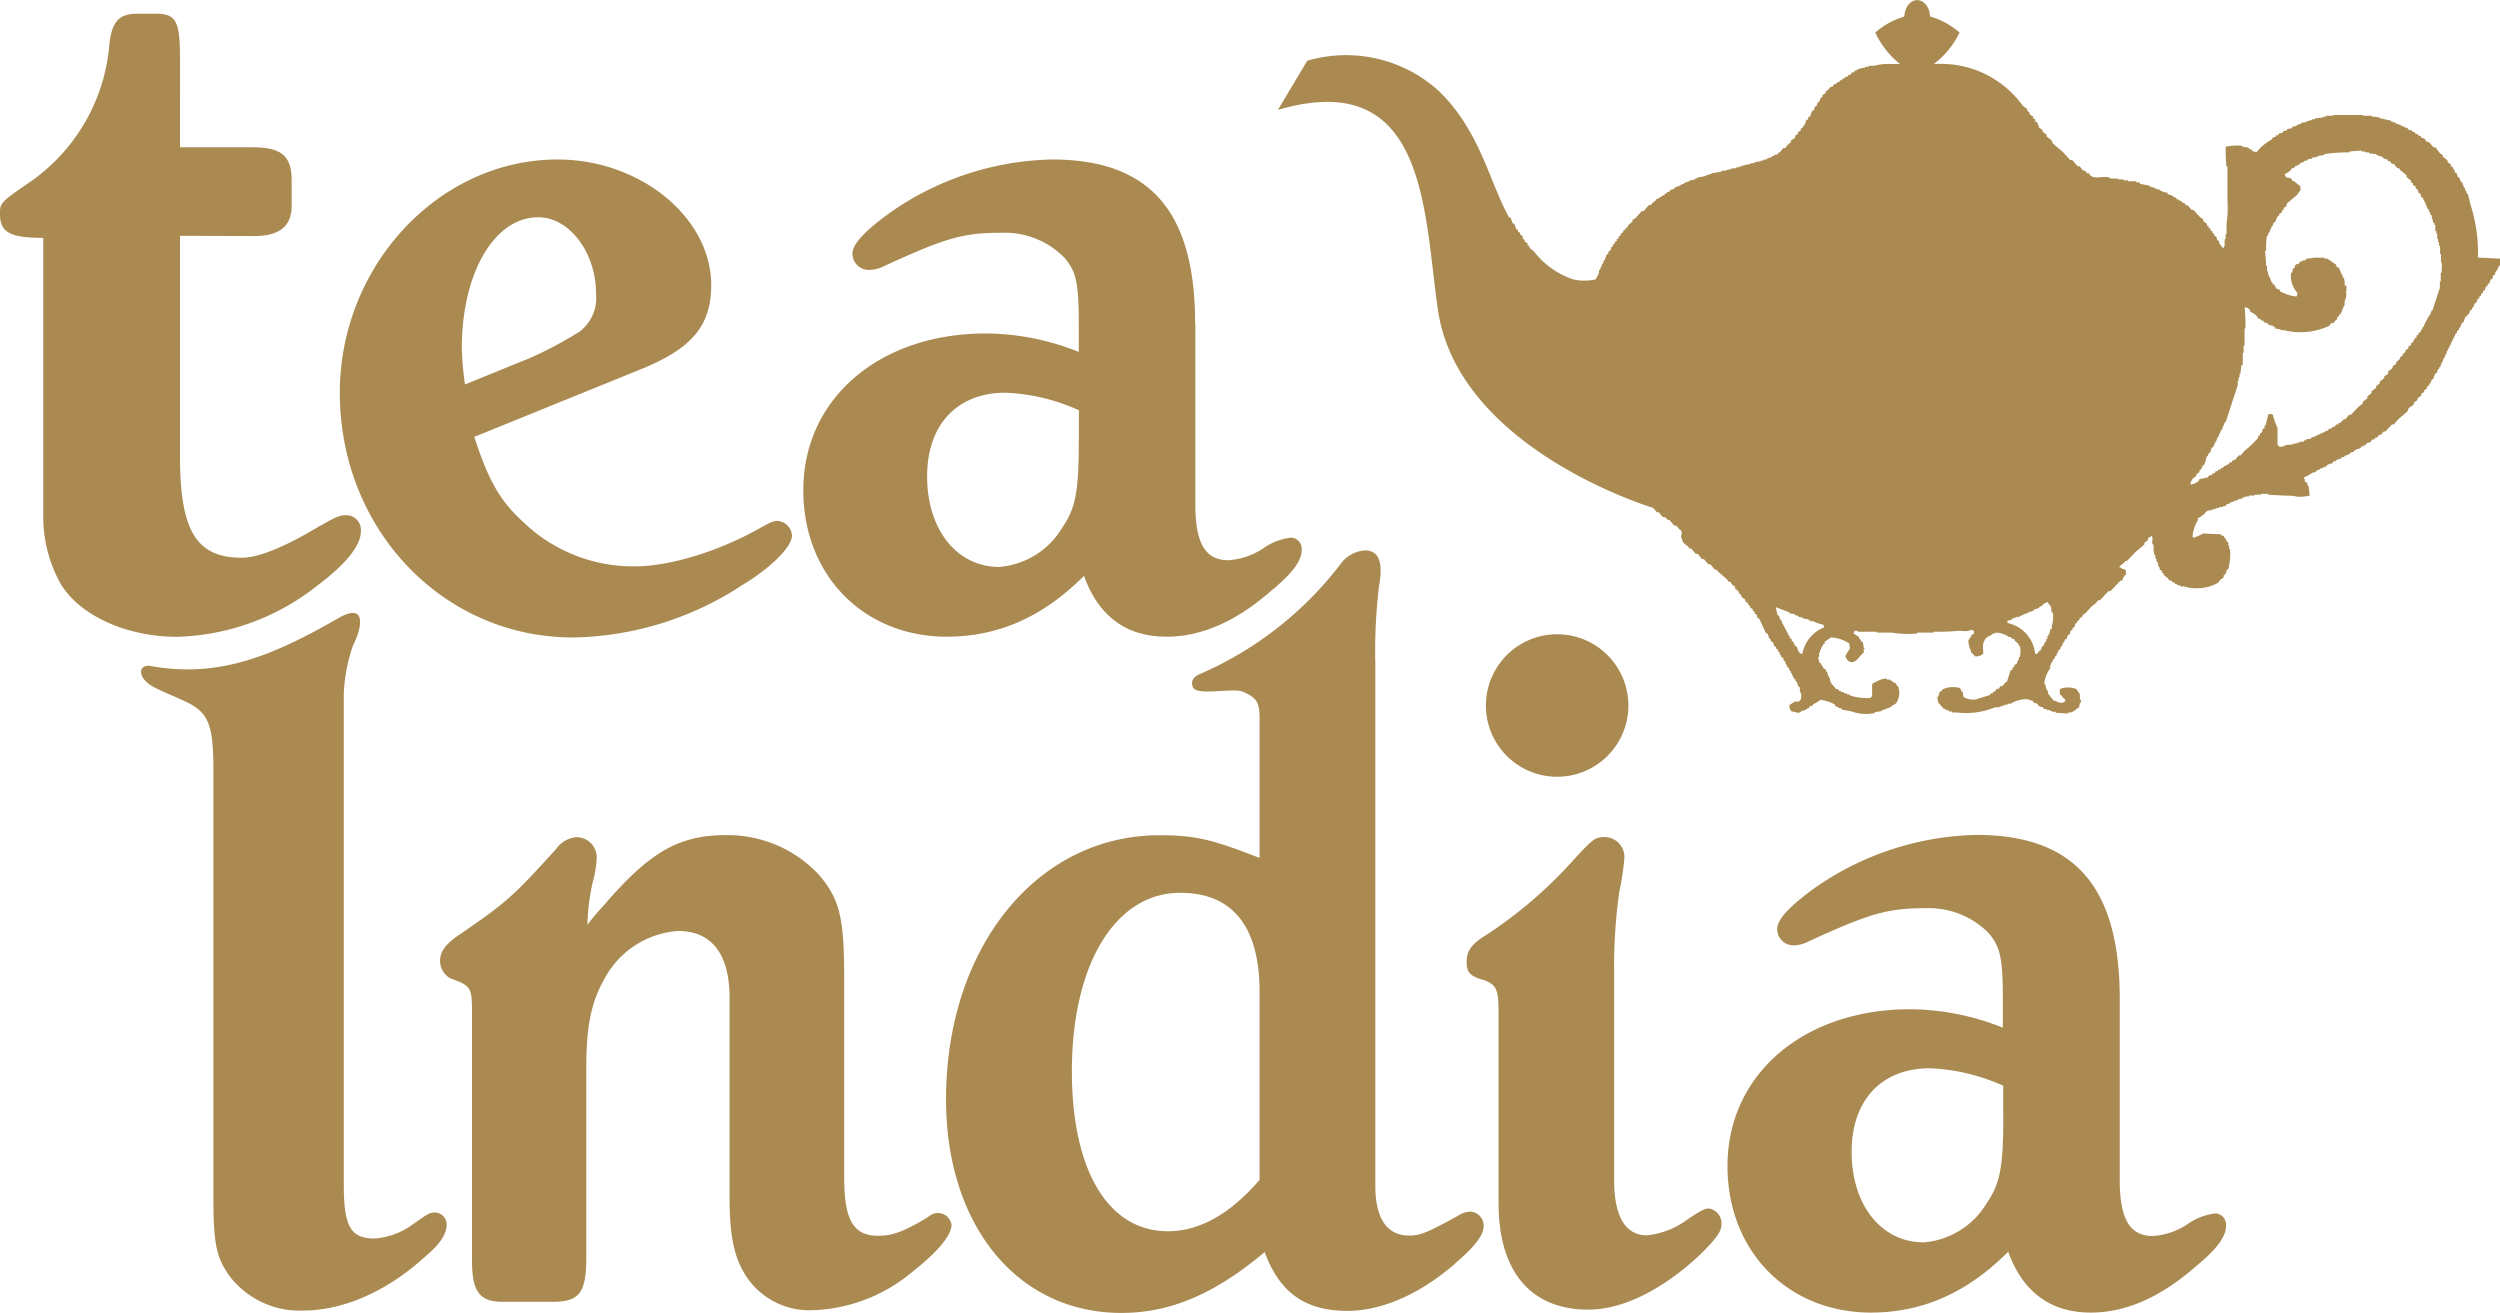 <svg xmlns="http://www.w3.org/2000/svg" viewBox="0 0 220.71 115.89"><defs><style>.cls-1,.cls-2{fill:#aa8a51;}.cls-1{fill-rule:evenodd;}</style></defs><title>logo</title><g id="Layer_2" data-name="Layer 2"><g id="Layer_1-2" data-name="Layer 1"><path class="cls-1" d="M218.76,22.76a13.9,13.9,0,0,0-.64-4.65c-.09-.33-.17-.66-.25-1h-.09a3,3,0,0,0-.08-.3h-.08v-.23h-.08c-.06-.16-.11-.31-.16-.47h-.09V16h-.08c0-.11-.06-.21-.08-.32l-.17-.08c0-.1-.06-.2-.08-.31l-.17-.07V15h-.08c0-.08-.06-.16-.08-.24l-.17-.08v-.15l-.31-.24v-.15l-.41-.31V13.7l-.24-.16L215,13h-.16l-.42-.47h-.16l-.24-.31-.25-.07a1.35,1.35,0,0,1-.08-.16h-.17c0-.05-.06-.1-.09-.16h-.16l-.08-.15-.24-.08v-.08l-.34-.07c0-.06-.06-.11-.08-.15l-.32-.09v-.07H212v-.08l-.49-.16v-.08h-.24v-.08h-.17v-.08l-1.05-.24v-.08h-.33V10.3h-.32v-.08h-.81v-.07H206v.07h-.65v.08h-.25v.07l-.73.08v.08h-.25v.08h-.24v.08h-.25v.08l-.48.08v.08l-.32.07v.08h-.16v.08h-.25a.54.54,0,0,0-.08.16l-.41.07-.08.16h-.25a.7.7,0,0,1-.08.16l-.32.08-.09.15h-.16a1.11,1.11,0,0,1-.08.16h-.16l-.17.23a4.22,4.22,0,0,0-1.3,1.08.61.61,0,0,1-.48-.16v-.07h-.17l-.08-.15-.56-.08v-.08a5.17,5.17,0,0,0-1.46.08c0,.59,0,1.19.08,1.77h.08v3a8.91,8.91,0,0,1-.08,2v.93h-.08v.47h-.09v.62h-.08v.16h-.08c-.09-.16-.25-.31-.33-.47v-.15l-.17-.08c0-.11-.06-.21-.08-.31l-.17-.07v-.16l-.16-.08v-.15l-.17-.07v-.16l-.16-.07V20l-.16-.08v-.16l-.32-.23v-.16a2.58,2.58,0,0,1-.32-.23l-.57-.62h-.16c-.11-.12-.21-.26-.32-.39H193a1.65,1.65,0,0,1-.16-.22h-.17a.79.79,0,0,0-.08-.16l-.25-.07v-.08h-.16l-.08-.15-.25-.08v-.07l-.49-.17V17h-.16V17l-.48-.16v-.08l-.4-.08v-.07h-.17v-.08h-.25v-.08h-.16v-.07l-.82-.15V16.1h-.31V16h-.32V16h-.41v-.08h-.4v-.08H187v-.08h-.73v-.08c-.6-.17-1.24.15-1.7-.16l-.17-.23h-.16l-.17-.23h-.17l-.31-.39h-.17l-.48-.54h-.17l-.64-.7-.9-.77a2.12,2.12,0,0,1-.08-.24l-.48-.39v-.16l-.34-.23v-.15l-.33-.24v-.15L179.9,11v-.15c-.08-.06-.17-.1-.23-.16v-.16l-.17-.08V10.3l-.33-.23V9.9L179,9.82c0-.07,0-.15-.08-.23l-.33-.24a8.89,8.89,0,0,0-7.36-3.71h-.49A7.76,7.76,0,0,0,173,2.88a6.75,6.75,0,0,0-2.62-1.43c0-.81-.53-1.44-1.13-1.44s-1.09.64-1.13,1.45a6.63,6.63,0,0,0-2.56,1.42,7.7,7.7,0,0,0,2.1,2.71.23.23,0,0,0,.1.06h-.93a4.64,4.64,0,0,0-1.38.16h-.49v.08h-.32V6h-.25V6l-.47.16v.07h-.17a.89.89,0,0,0-.08.16h-.17l-.17.23h-.16l-.08.16h-.17a.87.87,0,0,1-.08.15h-.16c0,.06-.05.11-.09.16h-.16V7.2l-.25.07a.75.75,0,0,1-.08.15h-.16l-.17.24h-.16l-.25.31-.17.07V8.2l-.31.22v.16l-.17.07c0,.1-.06.21-.08.31l-.17.08c0,.1-.06.2-.08.3a.66.66,0,0,1-.16.08c0,.1-.06.2-.09.31l-.16.07-.17.48-.16.07c0,.08,0,.16-.08.23h-.08l-.17.47h-.08c0,.08-.06.15-.09.23l-.16.07v.16a1.86,1.86,0,0,1-.25.16v.15l-.24.16v.16l-.4.3v.16l-.17.08-.32.39h-.16l-.32.39H157c0,.05,0,.11-.08.16l-.32.08v.08h-.17v.08l-.48.16v.07h-.25v.08h-.25v.07l-.56.08v.08h-.32v.07l-.81.16v.07h-.25v.08h-.25v.08h-.4v.08h-.23V15h-.25v.07H152v.08l-.9.15v.07h-.23v.08h-.25v.08l-.82.16v.08h-.16v.08l-.49.08V16l-.48.16v.08h-.16v.07h-.16v.07l-.49.16c0,.05-.06.11-.09.15l-.32.08s0,.1-.07.16h-.17l-.08.15H147c0,.06-.06.11-.08.17h-.17l-.08.15h-.16a1.29,1.29,0,0,0-.08.15h-.17l-.17.24H146c-.08.1-.16.21-.25.3h-.16l-.49.55h-.16l-.57.63-.25.14v.16l-.39.31v.16h-.09l-.17.23-.16.07v.15c-.08.06-.17.1-.24.16v.15l-.17.08v.16l-.16.07v.16l-.17.07v.16l-.17.08v.16l-.15.08c0,.1-.06.21-.09.31l-.16.07v.16l-.17.15-.17.46h-.08c0,.11,0,.21-.08.31h-.08v.23h-.08c0,.11-.06.21-.09.31h-.08v.23a2.53,2.53,0,0,1-.32.62,4.55,4.55,0,0,1-1.95,0,7.25,7.25,0,0,1-3.48-2.48l-.4-.31v-.16l-.16-.08v-.16a1.81,1.81,0,0,1-.25-.16v-.15l-.17-.08c0-.11,0-.21-.08-.31l-.16-.07v-.16l-.17-.08v-.15l-.16-.07-.17-.47-.16-.08-.17-.46-.16-.08c-1.76-3.18-2.53-7.59-6.2-11.14a12.19,12.19,0,0,0-11.6-2.66L112.82,9.7c13.2-3.86,12.86,9,14.13,17.68,1.82,12.31,19,17.46,19,17.46l.33.39h.17l.31.39.32.08.09.16.25.08.39.47H148c.11.12.22.25.32.38h.09v.16h.08a4.52,4.52,0,0,0-.08.54h.08v.24h.08v.15l.48.39.08.15h.17l.4.47h.16c.15.15.27.31.4.47h.17l.4.46H151l.4.47h.16s.06.1.09.15l.81.7a2.18,2.18,0,0,0,.17.23h.16c.1.34.26.26.4.47V52l.17.07v.08l.16.08v.16l.16.08c0,.07.06.15.09.23s.21.15.31.23v.16l.25.16v.15l.17.08v.15l.25.16v.15l.16.08v.16l.17.07.08.31.16.07.57,1.24.16.08.17.46h.08c0,.08.06.16.08.24l.17.07c0,.11.06.21.08.31l.17.08v.15a.73.73,0,0,0,.16.08c0,.08,0,.16.08.24h.08v.22h.09a1.55,1.55,0,0,0,.08.23.69.69,0,0,1,.16.08v.16l.17.15v.16h.08v.16h.08v.16l.17.07v.16l.16.16v.15h.09v.17h.07v.15h.09v.16h.09V60h.07v.16h.09l.16.46h.08c.1.21,0,.47.17.63,0,.39,0,.57-.25.69h-.31c-.17.07-.34.24-.49.3a1,1,0,0,0,.16.55l.73.16v-.08H159v-.08l.49-.15v-.09h.16c.06-.07.1-.15.16-.22H160c0-.06.06-.1.08-.16a3.14,3.14,0,0,0,.65-.39,4,4,0,0,1,1.22.39c.06.07.1.16.16.23h.16v.08l.32.07v.09l.82.15a3.75,3.75,0,0,0,2.1.16v-.08l.56-.08v-.07h.17v-.08h.25v-.09h.16V62.5h.17v-.08h.16v-.08c.27-.15.48-.22.57-.55a1.58,1.58,0,0,0,0-1.24h-.08a2.06,2.06,0,0,1-.08-.22.78.78,0,0,1-.33-.16V60.1h-.16V60h-.32v-.07c-.36-.1-1,.29-1.21.39s0,.06-.09.15v1a.68.68,0,0,0-.16.15,4.89,4.89,0,0,1-1.79-.22v-.08h-.24v-.07l-.32-.08v-.08h-.25V61h-.16c0-.06-.07-.1-.09-.16h-.16c-.1-.12-.22-.26-.32-.39h-.08v-.15h-.08v-.16h-.08v-.31h-.09v-.16h-.08c0-.12-.06-.25-.08-.38h-.09v-.16L161,59c-.15-.21-.19-.4-.4-.54,0-.15-.07-.31-.09-.47h.09v-.39h.08v-.23h.08c0-.1.06-.21.08-.31h.09v-.16l.16-.08v-.16l.57-.39a3.32,3.32,0,0,1,1.61.54V57c.23.35-.45.68-.32,1.09H163c.1.21,0,.09.16.24.59.47,1-.46,1.38-.71v-.31h.08v-.08h-.08c0-.17-.06-.35-.08-.54l-.17-.07v-.15l-.16-.08v-.15l-.48-.31v-.16h.08v-.08H164v.08h1.69v.08h1.3a9.16,9.16,0,0,0,2.27.08v-.08h1.45v-.08h.25a17.26,17.26,0,0,0,1.94-.08c.35,0,.85.1,1.06-.08a1,1,0,0,1,.31.08v.24l-.25.16v.16h-.07c-.11.17,0,.11-.17.24a2,2,0,0,0,.24,1v.15h.09c.08.11.16.21.25.31a1,1,0,0,0,.73-.24c0-.31-.08-.92.08-1.08.1-.37.41-.45.73-.62v-.08h.25v-.08a2.12,2.12,0,0,1,1.21.39h.17a1.13,1.13,0,0,0,.08.15h.17a2.13,2.13,0,0,0,.16.24H178v.07l.16.08c0,.07.06.15.08.23h.08a2.34,2.34,0,0,1,0,1h-.08v.24h-.08v.15h-.08v.16l-.25.16v.16l-.16.07v.16l-.17.08c-.11.34-.21.67-.32,1h-.08l-.32.38h-.16l-.17.24h-.17l-.16.24H176l-.09.16h-.16l-.08.15-1.22.38a1.35,1.35,0,0,1-.81-.08c-.46-.11-.24-.28-.4-.62h-.09v-.16s-.1-.06-.16-.15a2.23,2.23,0,0,0-1.53.15v.07l-.25.17c0,.13-.06.26-.09.39h-.08c0,.18.06.35.08.52l.49.55h.16v.09a1.51,1.51,0,0,1,.32.08v.07h.25v.08h.4a6.71,6.71,0,0,0,3.4-.46h.4v-.08h.25v-.09h.25v-.07h.24v-.08h.25a2.62,2.62,0,0,1,1.46-.39l.49.16a1.5,1.5,0,0,0,.08.15l.32.09c0,.08.1.15.16.24l.33.08a.93.93,0,0,1,.08.15h.26v.09H181v.08h.17v.07h.31v.08l1.06.08v-.08c.57,0,.62-.27,1-.46a4,4,0,0,0,.08-.4h.09v-.3h-.09v-.46a2.89,2.89,0,0,0-.32-.47,2,2,0,0,0-1.45,0v.47c.21.12.27.34.49.46,0,.16,0,.07-.08.16V62c-.13,0-.27.06-.41.07V62h-.24v-.08l-.32-.08-.48-.61V61h-.09v-.16h-.08c0-.15-.06-.31-.09-.46h-.08A2.85,2.85,0,0,1,181,59v-.15H181v-.16h.08v-.16l.16-.16v-.15l.16-.08V58l.17-.15V57.7h.08v-.15h.08v-.16l.17-.08v-.15l.16-.16v-.16h.09v-.16h.08l.08-.22.17-.08c0-.11.06-.21.08-.31l.17-.08.07-.31.17-.08v-.15a.76.76,0,0,1,.17-.08l.07-.31.17-.08v-.15h.08a.57.57,0,0,0,.17-.31h.16c0-.07.06-.15.09-.23a1.87,1.87,0,0,1,.24-.16l.49-.55.48-.38c0-.06.06-.11.08-.16l.25-.08.73-.77h.17l.88-.93h.17a.91.91,0,0,1,.32-.55c0-.68-.18-.3-.49-.62h-.08V50l.48-.39v-.08h.17l.73-.77.82-.69v-.16l.31-.22v-.16c.07-.08.25-.14.32-.23.17.17,0,.49.08.77h.09c0,.31,0,.62.08.93h.08v.31h.09v.22h.08v.16h.08V50h.08a2.62,2.62,0,0,1,.08.31l.17.07v.16l.16.08v.15l.33.24.17.23h.16a.9.9,0,0,1,.08.15h.17l.08.15h.17v.09l.32.07v.07h.31a3.89,3.89,0,0,0,3-.31l.25-.31.25-.16V50.8l.16-.08v-.15h.09v-.24l.16-.07a5.62,5.62,0,0,0,.16-1.78h-.08v-.31h-.08v-.31l-.16-.07v-.16h-.09v-.15h-.08a1.56,1.56,0,0,0-.08-.15c-.16-.11-.08.08-.25-.16l-1.54-.07a8.12,8.12,0,0,1-.88.39V47.4h-.08a3.37,3.37,0,0,1,.48-1.48v-.16a5,5,0,0,0,.48-.31c.13-.12.24-.3.41-.38h.24V45h.25v-.08h.25v-.08h.24v-.08h.34v-.08h.23l.09-.16.31-.08v-.08l.32-.08v-.07h.25v-.08h.17v-.08h.24V44H198V43.9h.23v-.07h.32v-.08h.49v-.08h.57V43.6h.64v.08l1.62.08c.27,0,.67,0,.82.08a4.08,4.08,0,0,0,1.21-.08c0-.29-.06-.56-.08-.85h-.09c0-.1,0-.2-.08-.31l-.16-.08c0-.12-.06-.26-.08-.39a2.68,2.68,0,0,0,.73-.39l.31-.08a1.73,1.73,0,0,0,.09-.16h.16l.17-.15h.16v-.08h.17V41.2h.16l.09-.16.48-.16a1.63,1.63,0,0,1,.09-.16h.16l.16-.16h.17V40.5h.16l.08-.15h.17l.16-.16h.17v-.08h.16l.09-.15.31-.08.08-.15.49-.16a.57.57,0,0,0,.08-.16h.17v-.08h.16l.17-.22.33-.08c0-.08.11-.16.16-.24h.17a1,1,0,0,1,.08-.16h.17a2.06,2.06,0,0,1,.16-.23h.16l.25-.31h.16l.57-.62h.17c.13-.15.26-.31.4-.46l.81-.7c0-.07.06-.15.08-.23s.34-.26.48-.39v-.15l.32-.23v-.16l.34-.23v-.16l.25-.16v-.15l.24-.16v-.15l.16-.08.09-.23h.08c0-.1.06-.21.09-.31l.16-.08c0-.15.1-.31.16-.46l.17-.08c0-.1,0-.2.08-.31h.08v-.16h.08c.06-.15.12-.3.17-.46h.08v-.24h.08v-.16h.09a2.74,2.74,0,0,1,.08-.3h.08v-.16H216V31h.09v-.16h.08v-.16h.08V30.5h.08a2.94,2.94,0,0,0,.08-.3h.08V30h.09v-.16h.08v-.16h.08v-.16l.17-.15v-.15l.17-.08V29l.16-.16v-.16h.08v-.15l.16-.08.17-.47.16-.08V27.8l.17-.08c0-.1.06-.21.08-.31l.17-.07c0-.08.06-.16.08-.24h.08c0-.11.06-.21.08-.31l.17-.07v-.16h.08V26.4l.17-.07v-.16a.66.66,0,0,1,.16-.08v-.16l.16-.08V25.7l.17-.08c0-.09.06-.2.08-.31l.16-.08v-.15l.17-.08c0-.11.06-.21.08-.31l.17-.08c0-.1.06-.2.08-.3l.16-.08v-.16a1.54,1.54,0,0,0,.33-.62h.17v-.62c-.59,0-1.25-.08-1.95-.08m-59.68,35c-.47-.11-.36-.38-.56-.69l-.16-.08v-.16h-.09v-.16l-.16-.07v-.15L158,56.3v-.15h-.08V56h-.09v-.16h-.08v-.16h-.08v-.15h-.08v-.16h-.08v-.15h-.09v-.16h-.08c0-.11-.06-.21-.08-.31h-.08V54.6h-.09v-.22l-.16-.08c-.06-.23-.11-.47-.16-.7l1.21.47v.08l.48.07v.08l.32.08v.08l.4.07v.07l.49.08v.08h.16v.08h.25a3,3,0,0,0,.9.31c0,.08.06.15.08.23a3.12,3.12,0,0,0-1.95,2.4m22.11-2.55h-.08v.31H181c0,.15-.06.31-.09.47h-.08v.16h-.08v.23h-.08c0,.11-.06.21-.09.31h-.08c0,.11-.06.21-.09.31l-.16.08c0,.1-.06.21-.08.31h-.08l-.25.31h-.17A3.09,3.09,0,0,0,177.23,55v-.23c.12,0,.28,0,.4-.08V54.6h.17v-.07H178v-.07h.31v-.08h.17v-.08h.16v-.08h.17v-.07h.23v-.08l.49-.16v-.08l.48-.15c0-.05.06-.11.09-.15h.16a1.34,1.34,0,0,0,.08-.16l.41-.23c.08.15.26.31.32.46s0,.31.08.47h.08a2.81,2.81,0,0,1-.08,1.16m34.41-31.15h-.08v.78h-.08v.54c-.22.68-.44,1.34-.65,2h-.09c0,.16-.1.31-.16.47h-.08V28h-.09v.16h-.08v.15h-.08v.16h-.08v.15h-.08v.16l-.17.16v.15h-.08c0,.08-.06.16-.08.24l-.17.07v.15l-.17.08v.16l-.16.08V30h-.08c0,.08-.06.16-.09.22l-.15.08v.15l-.25.16v.16l-.25.16v.16l-.24.16v.15l-.25.15v.16l-.16.08v.08l-.16.08v.16l-.32.23v.15l-.4.31V33l-.34.24v.14c-.13.11-.26.21-.4.31v.16l-.31.23v.15l-.41.31v.16L209,35v.16l-.4.31v.15l-.4.31-.65.69h-.17c-.1.13-.21.26-.32.39h-.16s-.06.1-.09.16h-.08l-.08.16h-.16s-.06.1-.09.15h-.16a.93.93,0,0,0-.08.15l-.25.08v.08l-.32.08c0,.06-.06.1-.08.16h-.17l-.16.15h-.17v.08h-.16v.08h-.17v.07h-.16v.07l-.49.16v.08l-.48.08v.08h-.16V39h-.25V39H203v.08h-.23v.08h-.32v.07l-.74.07v.08l-.48.08v-.08l-.16-.08V37.79a6.19,6.19,0,0,1-.41-1.16c-.09-.07,0,0-.08-.07h-.32c-.08.33-.16.67-.25,1h-.08v.23l-.16.08a2.74,2.74,0,0,0-.08.31l-.17.08v.16l-.16.07v.16a8.9,8.9,0,0,1-1.22,1.16l-.32.39h-.17l-.31.38-.25.08a1.36,1.36,0,0,0-.08.16h-.17a1.14,1.14,0,0,1-.08.16l-.24.08v.08h-.17l-.08.16h-.17a1.13,1.13,0,0,1-.08.15h-.17l-.08.15h-.16a.75.75,0,0,1-.09.16l-.24.08v.08L195,42l-.08.15-.74.15-.08.17a1.28,1.28,0,0,1-.73.3,1.06,1.06,0,0,1,.32-.62l.17-.07a2,2,0,0,1,.08-.24l.24-.16V41.5l.17-.07v-.15h.08v-.16l.17-.08c.08-.26.17-.52.23-.77h.09v-.16H195V40l.16-.08c0-.13.06-.26.08-.39a.76.76,0,0,0,.17-.08,2.6,2.6,0,0,0,.08-.3h.08V39h.09c0-.16.1-.31.16-.47h.08v-.23h.09c0-.1.06-.21.08-.31h.08v-.16h.09v-.23h.08c0-.11.06-.21.08-.31h.08L197.56,34v-.39h.07V33.3h.09V33h.08c0-.26.06-.51.09-.77H198v-.55H198v-.54h.08V30.5h.08V29h.08c0-.63,0-1.24-.08-1.86.35,0,.27.11.49.22v.16a1.69,1.69,0,0,1,.65.46s0,.1.08.16h.16a1.52,1.52,0,0,1,.09.15h.16s.06.1.08.16l.32.08a.63.63,0,0,1,.08.15l.41.08v.08h.16V29l.49.08v.07h.31a6,6,0,0,0,4-.39l.17-.23H206l.25-.31h.08V28l.16-.08V27.8l.17-.08v-.15h.08V27.4h.08v-.22h.08V27h.09v-.39a1.8,1.8,0,0,0,.16-.69,1,1,0,0,0-.08-.16h.08v-.55H207c0-.22,0-.46-.08-.69h-.09v-.22h-.08v-.16h-.08c0-.15-.11-.31-.16-.46a1.81,1.81,0,0,1-.25-.16v-.14l-.81-.55h-.25v-.08h-.82l-.73.08v.08h-.16V23h-.25v.08h-.16v.08H203a1.37,1.37,0,0,1-.08.15h-.16l-.17.15v.16a.62.62,0,0,1-.16.08c0,.13-.06.26-.08.39h-.09a2.27,2.27,0,0,0,.57,1.78,1,1,0,0,1-.08.31,3.72,3.72,0,0,1-1.46-.47v-.08a.78.78,0,0,0-.34-.16.85.85,0,0,0-.23-.38h-.09v-.16h-.08c-.06-.16-.11-.31-.16-.47h-.09v-.22h-.08v-.31h-.08v-.47h-.08c0-.44-.06-.87-.09-1.31h.09c0-.45,0-.88.08-1.33h.08c0-.1.06-.21.08-.31h.09v-.22h.08c0-.11.06-.21.08-.31h.08c0-.11.07-.21.09-.31l.16-.08c.06-.16.11-.3.17-.47l.16-.07v-.16l.25-.15v-.16a.66.66,0,0,0,.16-.08v-.15l.25-.16V18c.27-.24.54-.47.82-.7s.19-.34.4-.46v-.39l-.49-.39V16h-.16c-.06-.07-.11-.15-.17-.23-.3-.19-.43.07-.57-.39a2.73,2.73,0,0,0,.49-.31l.17-.23h.16a.74.74,0,0,0,.08-.16l.25-.07v-.07H203l.09-.16.31-.08v-.08l.32-.07v-.08l.4-.07v-.08l.49-.07v-.08l.57-.08v-.08a14.53,14.53,0,0,1,2.18-.16h.08v-.08l1.05-.08v.08h.32v.08h.33v.08l.65.08v.08h.16v.08h.25v.08h.17c0,.06.06.11.08.16l.32.07.08.15H211c.06.08.1.16.16.23h.17c.1.13.21.26.32.39h.16c0,.06.06.1.08.16l.57.46v.16l.4.32v.15l.17.08v.15l.24.15v.16l.16.08a2.65,2.65,0,0,1,.09.31l.17.07a3,3,0,0,0,.08.32l.16.07c0,.11.06.21.09.31h.08V18h.08c0,.15.1.31.16.47h.08v.22h.09a2.59,2.59,0,0,0,.08.31h.09c0,.24.1.46.16.7h.08v.16H215v.31H215v.23h.09v.23h.08v.47h.08v.3h.08v.31h.09v.7h.08v.78h.08Z"/><path class="cls-2" d="M15.89,20.82V40.24c0,6.55,1.39,9,5.46,9,1.5,0,3.86-1,6.65-2.67,1.51-.86,1.94-1.08,2.47-1.08a1.29,1.29,0,0,1,1.39,1.4c0,1.29-1.29,2.9-4,4.93a20.8,20.8,0,0,1-12.23,4.4c-4.4,0-8.58-1.83-10.3-4.72a12.24,12.24,0,0,1-1.51-5.58V21C.86,21,0,20.5,0,18.89c0-1,0-1,2.9-3a16.43,16.43,0,0,0,6.76-12c.22-2,.86-2.68,2.47-2.68h1.6c1.84,0,2.16.65,2.16,4V13h6.32c2.68,0,3.54.75,3.54,3v2.15c0,1.82-1.07,2.69-3.32,2.69Zm41.2,11.57L41.87,38.57c1.28,3.92,2.28,5.66,4.38,7.57A14,14,0,0,0,56.08,50c3.1,0,7.47-1.37,11-3.37,1-.55,1.19-.64,1.56-.64a1.38,1.38,0,0,1,1.28,1.28c0,1-1.82,2.83-4.37,4.37a28,28,0,0,1-15,4.64C39.05,56.25,30,46.69,30,34.67c0-11.2,8.74-20.59,19.22-20.59,7.29,0,13.57,5.1,13.57,11.11,0,3.46-1.64,5.47-5.74,7.21m-16,1.54,5.83-2.37a35.91,35.91,0,0,0,4.27-2.28,3.73,3.73,0,0,0,1.47-3.37c0-3.64-2.37-6.74-5.1-6.74-3.92,0-6.75,5-6.75,11.56a27.38,27.38,0,0,0,.28,3.19m64.48-5.38v16c0,3.47.92,4.91,2.92,4.91a6.35,6.35,0,0,0,3-1,5.34,5.34,0,0,1,2.55-1,1,1,0,0,1,.92,1.09c0,.91-.74,2-2.64,3.56q-4.65,4.1-9.3,4.1c-3.55,0-6-1.81-7.28-5.37-3.56,3.56-7.48,5.37-12.12,5.37-7.28,0-12.66-5.37-12.66-12.93,0-8.11,6.74-13.84,16.11-13.84a22.29,22.29,0,0,1,8.21,1.63V28.83c0-3.82-.19-4.83-1.29-6.1a7.39,7.39,0,0,0-5.55-2.18c-3.37,0-4.92.45-10.3,2.92a3.12,3.12,0,0,1-1.37.36,1.44,1.44,0,0,1-1.47-1.46c0-.82,1.1-2,3.38-3.64a25.8,25.8,0,0,1,14.21-4.65c8.65,0,12.66,4.55,12.66,14.48M95.25,38.86V36.22a17.39,17.39,0,0,0-6.47-1.55c-4.29,0-6.93,2.83-6.93,7.38,0,4.73,2.64,8,6.37,8a7.13,7.13,0,0,0,5.56-3.47c1.19-1.72,1.46-3.19,1.46-7.74M41.67,111.24V89.38c0-2.18-.09-2.37-1.9-3a1.8,1.8,0,0,1-.92-1.54c0-.82.45-1.45,1.64-2.28,4.27-2.91,4.82-3.45,8.56-7.55a2.48,2.48,0,0,1,1.81-1.1,1.78,1.78,0,0,1,1.82,1.82,9.51,9.51,0,0,1-.36,2.18,19.31,19.31,0,0,0-.46,3.74,19.88,19.88,0,0,1,1.45-1.73c4-4.64,6.56-6.19,10.75-6.19a11,11,0,0,1,8.2,3.46c1.91,2.19,2.27,3.92,2.27,9.29V104c0,3.73.83,5.1,3,5.1,1.28,0,2.27-.37,4.38-1.64a1.4,1.4,0,0,1,.82-.37,1.22,1.22,0,0,1,1.28,1.1c-.1,1-1.28,2.37-3.47,4.1a14.43,14.43,0,0,1-8.74,3.38,6.68,6.68,0,0,1-6.1-3.28c-.92-1.56-1.29-3.38-1.29-6.75V88.11c0-3.83-1.54-5.92-4.55-5.92a8,8,0,0,0-6.37,4c-1.28,2.18-1.73,4.29-1.73,8.11V111c0,3.19-.64,3.93-3,3.93H44.4c-2.09,0-2.73-.92-2.73-3.66m79.75-53v46.44c0,2.82,1,4.37,3,4.37,1,0,1.63-.28,4.46-1.84a2,2,0,0,1,.91-.27,1.23,1.23,0,0,1,1.19,1.28c0,.73-.64,1.64-2.18,3-3.2,2.92-6.75,4.48-9.85,4.48-3.74,0-6-1.64-7.3-5.19-4.45,3.73-8.37,5.37-12.65,5.37-9.2,0-15.48-7.74-15.48-18.85,0-13.39,8-23.32,18.85-23.32,3.18,0,4.64.37,8.83,2V63.44c0-1.47-.27-1.82-1.45-2.37-.92-.37-4,.38-4.42-.37-.22-.47-.06-.91.6-1.19a31.35,31.35,0,0,0,12.38-9.66,2.91,2.91,0,0,1,2.18-1.26c1.58,0,1.52,1.69,1.24,3.27a49.33,49.33,0,0,0-.32,6.38m-10.21,45.89V87.56c0-5.74-2.37-8.74-7-8.74-5.73,0-9.57,6.29-9.57,15.76,0,8.75,3.2,14.12,8.48,14.12,2.73,0,5.46-1.47,8.1-4.55M142.5,85.73v18.41c0,3.28,1,4.92,2.91,4.92a7.3,7.3,0,0,0,3.65-1.46c1.1-.73,1.45-.91,1.82-.91a1.33,1.33,0,0,1,1.1,1.37c0,.64-.37,1.19-1.82,2.64-3.28,3.1-6.84,4.92-9.94,4.92-5.09,0-7.92-3.38-7.92-9.39V89.75c0-2.28-.09-2.74-1.19-3.19-1.37-.37-1.63-.73-1.63-1.64s.36-1.54,1.72-2.37a38.72,38.72,0,0,0,7.48-6.37c1.91-2.09,2.1-2.28,3-2.28a1.76,1.76,0,0,1,1.73,1.82,23.69,23.69,0,0,1-.45,3,47.21,47.21,0,0,0-.46,7M137.22,56a6.29,6.29,0,1,1,0,12.57,6.29,6.29,0,0,1,0-12.57M187.14,88.2v16c0,3.46.92,4.92,2.92,4.92a6.32,6.32,0,0,0,3-1,5.42,5.42,0,0,1,2.54-1,1,1,0,0,1,.92,1.1c0,.92-.73,2-2.64,3.56-3.1,2.73-6.19,4.1-9.3,4.1-3.55,0-6-1.82-7.29-5.37-3.55,3.55-7.47,5.37-12.12,5.37-7.28,0-12.66-5.37-12.66-12.94,0-8.1,6.74-13.84,16.12-13.84a22.29,22.29,0,0,1,8.19,1.63V88.48c0-3.83-.18-4.83-1.26-6.11A7.42,7.42,0,0,0,170,80.18c-3.38,0-4.92.46-10.29,2.91a3,3,0,0,1-1.37.37A1.43,1.43,0,0,1,156.9,82c0-.83,1.09-2,3.37-3.65a25.83,25.83,0,0,1,14.21-4.64c8.65,0,12.66,4.55,12.66,14.48M176.85,98.49V95.85a17.5,17.5,0,0,0-6.47-1.54c-4.27,0-6.91,2.82-6.91,7.37,0,4.74,2.64,8,6.37,8a7.13,7.13,0,0,0,5.56-3.47c1.19-1.73,1.46-3.19,1.46-7.74M38.36,107.05c-.46,0-.56.09-2,1.1a6.44,6.44,0,0,1-3.28,1.19c-2.09,0-2.73-1-2.73-4.74V61.35A14.6,14.6,0,0,1,31.16,57c.85-1.68,1.2-3.87-1.32-2.41-6.1,3.52-10.72,5.24-16.54,4.21-.94-.17-1.28.77-.07,1.65.57.42,2.83,1.27,3.7,1.77,1.56.91,1.91,2.15,1.91,5.71v37.84c0,4.11.28,5.29,1.46,6.93a7.78,7.78,0,0,0,6.48,3c3.55,0,7.48-1.73,10.83-4.83,1.19-1,1.82-1.91,1.82-2.73a1.06,1.06,0,0,0-1.09-1.1"/></g></g></svg>